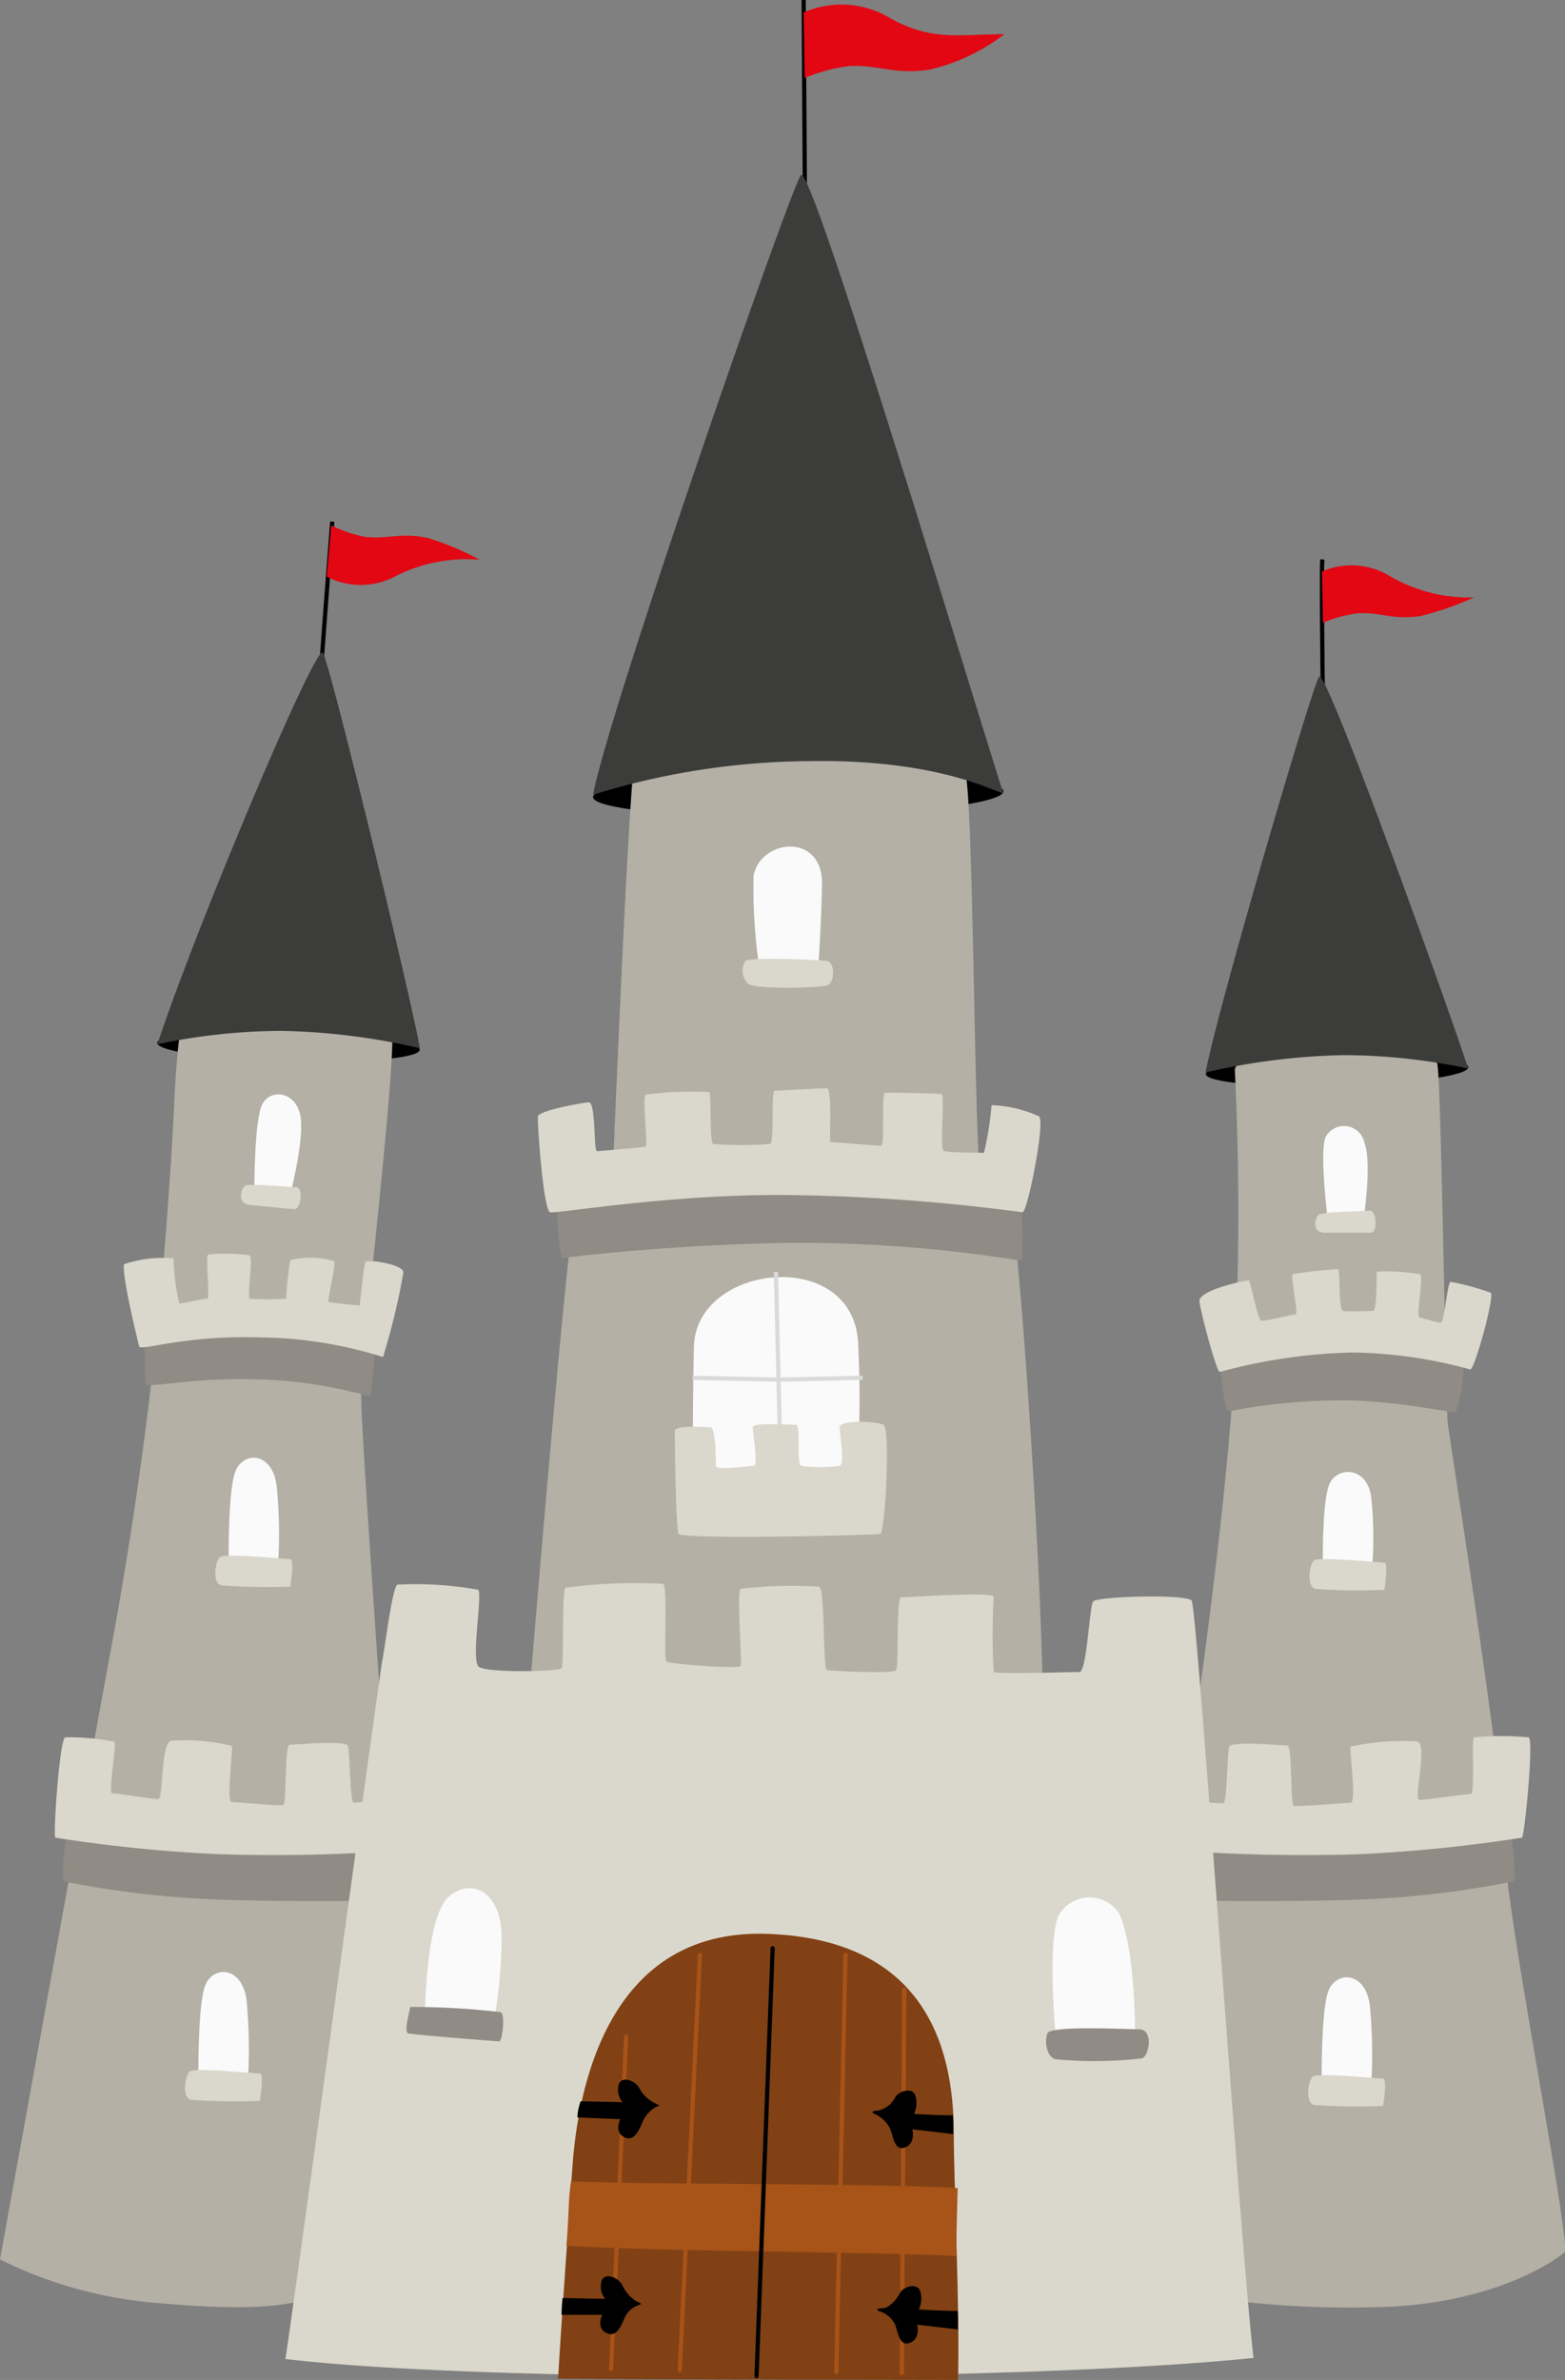 <svg xmlns="http://www.w3.org/2000/svg" viewBox="0 0 103.95 158"><rect x="0" y="0" width="103.95" height="158" fill="#808080" stroke="none"/><defs><style>.cls-1,.cls-10,.cls-12,.cls-7{fill:none;stroke-miterlimit:10;stroke-width:0.28px;}.cls-1,.cls-12{stroke:#000;}.cls-2{fill:#b4b0a5;}.cls-3{fill:#3c3c3b;}.cls-4{fill:#fafafb;}.cls-5{fill:#dad8cc;}.cls-6{fill:#e30613;}.cls-7{stroke:#dadada;}.cls-8{fill:#908b84;}.cls-9{fill:#814114;}.cls-10{stroke:#a85318;}.cls-10,.cls-12{stroke-linecap:round;}.cls-11{fill:#a85318;}</style></defs><title>castillo</title><g id="Layer_2" data-name="Layer 2"><g id="Layer_1-2" data-name="Layer 1"><path class="cls-1" d="M21.07,48.79c0-1.53.89-12.76,1-14.16"/><path class="cls-1" d="M87.92,51.3c0-1.46-.18-12.89-.09-14.16"/><path class="cls-1" d="M53.48,15.83,53.38,0"/><path d="M39.39,52.92c0,.82,6.53,1.42,13.65,1.3s13.62-.86,13.61-1.69S60.12,51.12,53,51.22,39.37,52.09,39.39,52.92Z"/><path d="M80.09,71.3c0,.56,3.94.92,8.75.79s8.7-.68,8.69-1.24-3.93-.91-8.75-.79S80.07,70.73,80.09,71.3Z"/><path d="M27.88,69.69c0,.56-3.94.92-8.75.79s-8.71-.68-8.69-1.25,3.93-.91,8.75-.79S27.9,69.13,27.88,69.69Z"/><path class="cls-2" d="M23.44,151.7c-3.09.85-3.92,2-12.9,1.2A28.63,28.63,0,0,1,0,150s6.71-37,7.45-40.95a263.88,263.88,0,0,0,3.82-30.72c.6-7.8.07-12.84,3.27-14.84,2.18-1.37,10.9,2.72,11.45,4.26s-2,22-2,24.91,2,30.53,2.17,32.75S23.44,151.7,23.44,151.7Z"/><path class="cls-2" d="M34.89,115.78s2.72-33.28,3.27-35.15a4.8,4.8,0,0,1,2.54-2.72s1-24.56,1.46-27.65c.34-2.35,14-1.7,14-1.7s7.45-.52,8,2.9.55,27.48,1.1,27.82a3.77,3.77,0,0,1,2,2C67.78,82.7,70,115.62,69,116.47S36.88,115.43,34.89,115.78Z"/><path class="cls-2" d="M78.12,152.17a64.82,64.82,0,0,0,13.2,1c7.87-.12,12.11-3.19,12.6-3.65s-4-23-4-27.07-3.63-26.84-3.76-28-.44-22.8-.69-23.82-3.55-1.88-3.55-1.88-9.9.8-9.9,2.29a192.75,192.75,0,0,1-.17,21.83c-.6,8.52-2.37,21.2-2.88,24.23C77.77,124.19,76.55,150.24,78.12,152.17Z"/><path class="cls-3" d="M10.45,69.33a39.74,39.74,0,0,1,8.27-.89,43.8,43.8,0,0,1,9.17,1.15c-.7-3.88-6-25.67-6.45-26.27S13.2,61.07,10.45,69.33Z"/><path class="cls-3" d="M97.52,70.94a40,40,0,0,0-8.27-.89,43.67,43.67,0,0,0-9.17,1.15c.7-3.89,7.08-25.68,7.54-26.28S96,66.31,97.52,70.94Z"/><path class="cls-3" d="M66.64,52.66c-.42,0-4.24-2.29-12.93-2.13a49.36,49.36,0,0,0-14.32,2.23C40.49,47,52.51,12.49,53.2,11.62S64.44,45.79,66.64,52.66Z"/><path class="cls-4" d="M15.19,104.08s-.08-5.09.45-6.41,2.45-1.32,2.74,1a33.38,33.38,0,0,1,.08,5.44Z"/><path class="cls-4" d="M16.89,79.26c0-.32,0-4.89.52-5.93s2.15-.92,2.52.64-.74,5.68-.74,5.68Z"/><path class="cls-5" d="M14.68,105.25a40.89,40.89,0,0,0,4.6.08s.29-1.82,0-1.82-4.38-.42-4.68-.13S14.08,105.05,14.68,105.25Z"/><path class="cls-4" d="M13.18,138.21s-.07-5.08.45-6.4,2.45-1.32,2.75,1a34.56,34.56,0,0,1,.08,5.43Z"/><path class="cls-5" d="M12.66,139.4a40.69,40.69,0,0,0,4.6.07s.3-1.81,0-1.81-4.38-.42-4.67-.13S12.07,139.2,12.66,139.4Z"/><path class="cls-4" d="M87.79,138.56s-.07-5.09.45-6.4,2.46-1.32,2.75,1a34.56,34.56,0,0,1,.08,5.43Z"/><path class="cls-5" d="M87.27,139.74a40.66,40.66,0,0,0,4.6.07s.29-1.81,0-1.81-4.38-.42-4.68-.13S86.67,139.53,87.27,139.74Z"/><path class="cls-5" d="M16.58,80c.3,0,2.6.27,3,.27s.59-1.46.08-1.46-3.19-.28-3.41-.07S15.7,79.86,16.58,80Z"/><path class="cls-4" d="M87.87,104s-.08-4.38.45-5.51,2.45-1.14,2.75.84a25.16,25.16,0,0,1,.07,4.67Z"/><path class="cls-5" d="M87.35,105.48a40.64,40.64,0,0,0,4.6.07s.29-1.81,0-1.81-4.38-.42-4.68-.14S86.76,105.28,87.35,105.48Z"/><path class="cls-4" d="M88.19,81.1c0-.3-.56-4.56-.15-5.59a1.38,1.38,0,0,1,2.58.33c.55,1.42-.09,5.38-.09,5.38Z"/><path class="cls-5" d="M88,81.84c.3,0,2.61,0,3.06,0s.4-1.53-.11-1.47-3.2.06-3.39.3S87.08,81.8,88,81.84Z"/><path class="cls-6" d="M31.86,37.16a19.17,19.17,0,0,0-3.46-1.45c-1.86-.37-2.57.09-4.11-.06A8.8,8.8,0,0,1,22,34.88l-.3,3.4a4.89,4.89,0,0,0,4.52,0A10.41,10.41,0,0,1,31.86,37.16Z"/><path class="cls-6" d="M97.9,39.66a19.86,19.86,0,0,1-3.56,1.24c-1.89.26-2.56-.25-4.1-.19a8.39,8.39,0,0,0-2.37.64l-.06-3.41a4.9,4.9,0,0,1,4.51.31A10.41,10.41,0,0,0,97.9,39.66Z"/><path class="cls-6" d="M66.71,2.27a12.93,12.93,0,0,1-5,2.36c-2.42.33-3.26-.32-5.26-.25a11.16,11.16,0,0,0-3,.8L53.38.83a6.26,6.26,0,0,1,5.77.39C61.94,2.75,63.66,2.28,66.71,2.27Z"/><path class="cls-4" d="M50.43,64.21a36.62,36.62,0,0,1-.38-6.06c.46-2.48,4.64-2.91,4.55.6-.07,3.16-.27,5.71-.27,5.71Z"/><path class="cls-4" d="M46,100s0-6.69.09-10.62c.18-5.54,10.61-6.62,10.91-.2.4,8.23-.59,10.82-.59,10.82Z"/><path class="cls-7" d="M51.92,99.82l-.21-8.23L46,91.47"/><path class="cls-7" d="M51.54,84.44l.17,7.15,5.59-.12"/><path class="cls-5" d="M49.7,65.32c.7.4,4.81.25,5.27.09s.54-1.54-.08-1.62-5.09-.26-5.37,0A1.21,1.21,0,0,0,49.7,65.32Z"/><path class="cls-5" d="M45.06,101.83c.51.39,12.8.09,13.44,0,.33-.7.64-7,.18-7.24s-2.91-.35-2.91.16.37,2.48,0,2.56a8.72,8.72,0,0,1-2.55,0c-.35-.17,0-2.72-.35-2.72S50,94.42,50,94.75s.36,2.56.09,2.56-2.54.35-2.54,0,0-2.56-.37-2.56-2.36-.16-2.36.26S44.88,101.13,45.06,101.83Z"/><path class="cls-8" d="M77.29,121.58s-1.77,4.32-.34,4.49,10,.21,14.21,0a63.93,63.93,0,0,0,9.39-1.17c.18-.17-.12-4-.57-4.29S77.29,121.58,77.29,121.58Z"/><path class="cls-8" d="M81,89.58s.18,4.11.65,4.11a39.38,39.38,0,0,1,8-.72c3.39.08,6.68.83,7,.77s.82-4.11.59-4.38S89.4,88.3,89.4,88.3Z"/><path class="cls-8" d="M27.48,121.58s1.78,4.32.35,4.49-10,.21-14.21,0a63.93,63.93,0,0,1-9.39-1.17c-.18-.17.11-4,.55-4.29S27.48,121.58,27.48,121.58Z"/><path class="cls-8" d="M9.71,87.23s-.23,4.3,0,4.72c1.21.06,3.46-.54,7.91-.36s7,1.29,7,1,.64-4.14,0-4.23S10.26,87.05,9.71,87.23Z"/><path class="cls-8" d="M37,79.7c-.06.38.13,3.75.36,3.81a151.64,151.64,0,0,1,15.14-1,93.22,93.22,0,0,1,15.4,1.2c0-.26.14-4.41-.4-4.77s-19.72-.77-19.72-.77Z"/><path class="cls-5" d="M75.84,122.65a115.22,115.22,0,0,0,14.34.45,98.66,98.66,0,0,0,10.91-1.1c.17-.08.81-6.57.44-6.66a19.29,19.29,0,0,0-3.63,0c-.17.15.08,3.76-.2,3.76s-3,.39-3.42.39.59-3.77-.16-3.88a16.12,16.12,0,0,0-4.41.35c-.09.24.41,3.73,0,3.73s-3.58.28-3.79.19-.08-4-.41-4-3.75-.31-3.87.08-.13,3.76-.39,3.76-3-.17-3.19-.24.61-4,.37-4-3-.71-3.12-.4-1.66,6-1.42,6.41A9.66,9.66,0,0,0,75.84,122.65Z"/><path class="cls-5" d="M28.94,122.65a115.32,115.32,0,0,1-14.35.45A99,99,0,0,1,3.68,122c-.17-.08.28-6.57.65-6.66a15.13,15.13,0,0,1,3.27.29c.17.16-.44,3.42-.15,3.42s2.67.39,3.05.39.14-3.77.9-3.88a13.3,13.3,0,0,1,4,.35c.09.24-.4,3.73,0,3.73s3.22.28,3.43.19.07-4,.41-4,3.74-.32,3.87.08.13,3.76.38,3.76,3-.17,3.19-.24-.61-3.95-.37-4,3-.71,3.12-.4,1.66,6,1.42,6.41A9.6,9.6,0,0,1,28.94,122.65Z"/><path class="cls-5" d="M79.67,86.31c-.06.27,1.11,4.77,1.35,4.77a36.85,36.85,0,0,1,8.74-1.29,30.4,30.4,0,0,1,7.9,1.13c.29,0,1.65-4.94,1.35-5.1a16.67,16.67,0,0,0-2.65-.72c-.23,0-.41,2.71-.66,2.71s-1.12-.28-1.41-.34.34-2.83,0-2.88a13.36,13.36,0,0,0-2.84-.17c0,.17,0,2.61-.23,2.61s-1.65.06-2,0-.17-2.77-.35-2.77a25.81,25.81,0,0,0-3,.33c-.18.11.41,2.67.18,2.67s-2,.46-2.27.42S83.09,85,82.92,85,79.85,85.59,79.67,86.31Z"/><path class="cls-5" d="M8.24,83.93c-.17.72.92,5.1,1,5.45s3-.76,8.07-.59a28,28,0,0,1,8.13,1.3,45.62,45.62,0,0,0,1.35-5.59c.09-.56-2.44-.94-2.53-.7s-.37,2.87-.37,2.87-1.59-.13-2.08-.24c0-.45.46-2.29.4-2.7a5.64,5.64,0,0,0-2.93-.07A24.73,24.73,0,0,0,19,86.22a19.14,19.14,0,0,1-2.43,0c-.15-.32.26-2.8,0-2.88s-2.67-.2-2.78,0,.14,2.86,0,2.86-1.71.34-1.88.34a13.73,13.73,0,0,1-.38-3A8.08,8.08,0,0,0,8.24,83.93Z"/><path class="cls-5" d="M35.73,74.11c-.06.3.36,6.26.81,6.37s8.23-1.26,16.11-1.14a129.4,129.4,0,0,1,15.27,1.14c.33,0,1.53-6.06,1.09-6.37a8.34,8.34,0,0,0-3.15-.74,21,21,0,0,1-.5,3.16c-.18,0-2.4,0-2.68-.13s.09-3.71-.14-3.76-3.55-.13-3.77-.08,0,3.45-.23,3.49-3.22-.25-3.36-.22.14-3.58-.27-3.58-3.18.16-3.45.16,0,3.54-.32,3.54a26.26,26.26,0,0,1-3.77,0c-.27-.16-.09-3.32-.27-3.45a24.08,24.08,0,0,0-4.22.17c-.23.13.17,3.4,0,3.45s-3,.3-3.23.3-.06-3.28-.55-3.24S35.81,73.73,35.73,74.11Z"/><path class="cls-5" d="M31.8,110.65c.47.42,5.29.33,5.49.11s0-5.16.28-5.35a33.93,33.93,0,0,1,6.47-.26c.35.21,0,5,.23,5.16s4.83.52,4.93.28-.28-5,0-5.11a28.94,28.94,0,0,1,5.21-.14c.41.19.23,5.47.52,5.53s4.43.28,4.6,0,0-4.82.31-4.82S66,105.65,66,106a46.67,46.67,0,0,0,0,5c.18.16,5.21,0,5.7,0s.66-4.34.91-4.68,6.17-.51,6.54-.06,3.2,42.46,4.11,50.28c-15.84,1.61-51.18,1.63-64.3.07.87-5.79,6.26-45.56,6.44-46.41s.64-4.78,1-5a23.65,23.65,0,0,1,5.36.34C32.07,105.84,31.26,110.16,31.8,110.65Z"/><path class="cls-4" d="M28.21,134.37c0-.57.06-7.07,1.57-8.42s3.54-.38,3.54,2.7a34.09,34.09,0,0,1-.59,6Z"/><path class="cls-4" d="M70.18,135.69c-.08-.38-.62-6.75.12-8.49a2.35,2.35,0,0,1,4-.22c1.1,2.22,1.1,7.81,1.1,8.33S70.18,135.69,70.18,135.69Z"/><path class="cls-9" d="M38,144.15c-.19,2.82-.75,10.48-.93,13.77,6.41.07,26.46.07,26.56.08.14-4.33-.28-13.29-.28-16.39,0-6.06-2.19-12.81-12.26-13.22C39.72,127.9,38.26,140.05,38,144.15Z"/><path class="cls-10" d="M55.55,157.47l.61-27.68"/><path class="cls-10" d="M46.49,129.79l-1.34,27.54"/><path class="cls-10" d="M40.59,157.27l1-22.06"/><path class="cls-10" d="M60.06,132.08l-.16,25.46"/><path class="cls-11" d="M37.62,149.09c5.93.39,20.47.4,25.9.68,0-1.61.06-3.17.09-4.51-6-.34-20.34-.21-25.68-.45C37.74,145.91,37.78,147.47,37.62,149.09Z"/><path class="cls-8" d="M27.16,135c.86.13,5.78.52,6,.52s.41-1.88.08-1.94a50.65,50.65,0,0,0-6-.34C27.25,133.45,26.75,135,27.16,135Z"/><path class="cls-8" d="M70.11,136.71a27.51,27.51,0,0,0,5.75-.06c.49-.19.76-1.93-.2-1.93s-5.89-.26-6.09.27S69.49,136.52,70.11,136.71Z"/><path d="M63.29,140.43c-1.15,0-2.58-.09-2.58-.09a1.7,1.7,0,0,0,.09-1.23c-.22-.58-1.14-.27-1.35.15a1.65,1.65,0,0,1-1.15.86c-.42,0-.4.16-.23.21a2.05,2.05,0,0,1,1.08,1.06c.2.58.31,1.46,1,1.16s.45-1.19.45-1.19l2.71.32C63.31,141.32,63.33,140.82,63.29,140.43Z"/><path d="M41.2,140.69s-.42.82.24,1.18,1-.42,1.24-1a2.06,2.06,0,0,1,.91-1c.31-.11.2-.1-.14-.27a2.3,2.3,0,0,1-1-1c-.23-.41-1.06-.83-1.34-.26a1.32,1.32,0,0,0,.23,1.22l-2.77-.06a3.41,3.41,0,0,0-.22,1.07Z"/><path d="M63.61,153.42c-1.15,0-2.58-.1-2.58-.1a1.67,1.67,0,0,0,.09-1.22c-.22-.59-1.14-.28-1.35.14s-.73,1-1.15,1-.41.14-.23.19a1.76,1.76,0,0,1,1.08.93c.19.59.31,1.46,1,1.16s.45-1.19.45-1.19l2.71.32C63.61,154.3,63.65,153.81,63.61,153.42Z"/><path d="M40,153.68s-.42.83.25,1.19,1-.42,1.24-1a1.57,1.57,0,0,1,.9-.83c.31-.11.21-.1-.14-.27a2.6,2.6,0,0,1-.94-1.11c-.23-.41-1.06-.83-1.34-.27a1.3,1.3,0,0,0,.23,1.23l-2.83-.06a9.45,9.45,0,0,0-.07,1.12Z"/><path class="cls-12" d="M50.25,157.75l1.07-28.41"/></g></g></svg>